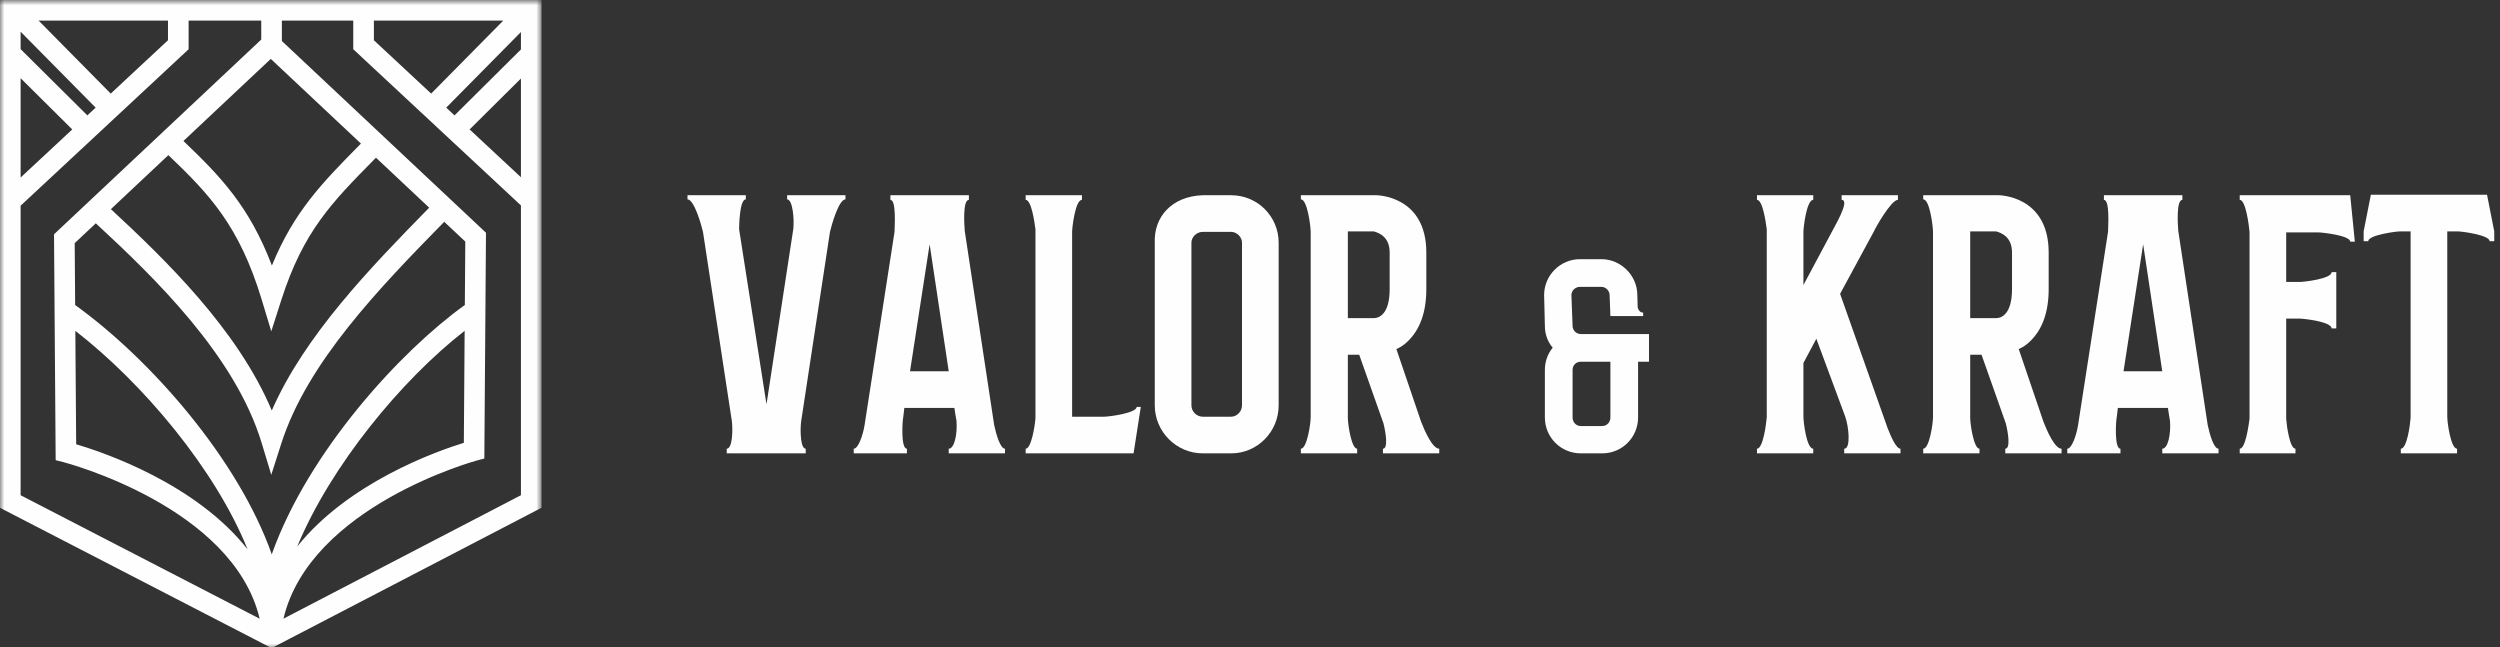 <?xml version="1.0" encoding="UTF-8"?>
<svg width="282px" height="73px" viewBox="0 0 282 73" version="1.1" xmlns="http://www.w3.org/2000/svg" xmlns:xlink="http://www.w3.org/1999/xlink">
    <rect x="0" y="0" width="282" height="73" fill="#333333" stroke="none"/>
    <!-- Generator: Sketch 52.6 (67491) - http://www.bohemiancoding.com/sketch -->
    <title>Group 26</title>
    <desc>Created with Sketch.</desc>
    <defs>
        <polygon id="path-1" points="0 0.897 61.087 0.897 61.087 74 0 74"></polygon>
    </defs>
    <g id="Page-1" stroke="none" stroke-width="1" fill="none" fill-rule="evenodd">
        <g id="01_Valor&amp;Kraft_Homepage_v1" transform="translate(-313, -8134)">
            <g id="Footer" transform="translate(0, 8022)">
                <g id="Group-26" transform="translate(313, 111)">
                    <path d="M83.083,52.139 L81.976,52.139 L81.976,51.616 C82.615,51.616 82.676,49.576 82.558,48.528 L79.296,27.156 C79.12,26.4 78.307,23.488 77.549,23.488 L77.549,23.022 L84.13,23.022 L84.13,23.488 C83.373,23.488 83.373,26.865 83.373,26.865 L86.46,46.607 L89.487,26.808 C89.604,25.817 89.43,23.488 88.789,23.488 L88.789,23.022 L95.368,23.022 L95.368,23.488 C94.611,23.488 93.796,26.4 93.621,27.156 L90.361,48.586 C90.244,49.633 90.302,51.616 90.884,51.616 L90.884,52.139 L83.083,52.139 Z" id="Fill-1" fill="#FEFEFE"></path>
                    <path d="M113.363,51.615 L113.363,52.138 L107.017,52.138 L107.017,51.615 C107.657,51.615 108.007,49.984 107.892,48.47 C107.833,48.237 107.657,47.014 107.657,47.014 L102.01,47.014 L101.892,48.005 C101.775,48.528 101.603,51.615 102.3,51.615 L102.3,52.138 L96.301,52.138 L96.301,51.615 C96.826,51.615 97.351,50.043 97.526,48.936 L100.903,27.156 C100.903,26.692 101.135,23.546 100.438,23.546 L100.438,23.022 L109.29,23.022 L109.29,23.546 C108.59,23.546 108.764,26.282 108.822,27.04 L112.141,48.936 C112.374,50.043 112.842,51.615 113.363,51.615 Z M107.017,42.881 L104.862,28.555 L102.65,42.881 L107.017,42.881 Z" id="Fill-3" fill="#FEFEFE"></path>
                    <path d="M115.696,52.139 L115.696,51.616 C116.337,51.616 116.743,48.994 116.8,48.179 L116.8,26.865 C116.686,25.992 116.337,23.545 115.696,23.545 L115.696,23.022 L122.043,23.022 L122.043,23.545 C121.285,23.545 120.935,26.691 120.935,27.156 L120.935,48.004 L124.549,48.004 C125.073,48.004 128.217,47.597 128.217,46.899 L128.682,46.899 L127.867,52.139 L115.696,52.139 Z" id="Fill-5" fill="#FEFEFE"></path>
                    <path d="M138.873,52.139 L135.672,52.139 C132.702,52.139 130.258,49.693 130.258,46.723 L130.258,28.38 C130.141,25.468 132.177,23.138 135.672,23.022 L138.873,23.022 C141.846,23.022 144.233,25.409 144.233,28.38 L144.233,46.723 C144.233,49.693 141.846,52.139 138.873,52.139 M135.672,48.004 L138.873,48.004 C139.517,48.004 140.099,47.422 140.099,46.723 L140.099,28.38 C140.099,27.739 139.517,27.156 138.873,27.156 L135.672,27.156 C134.975,27.156 134.392,27.739 134.392,28.38 L134.392,46.723 C134.392,47.422 134.975,48.004 135.672,48.004" id="Fill-7" fill="#FEFEFE"></path>
                    <path d="M162.346,51.615 L162.346,52.138 L155.997,52.138 L155.997,51.615 C156.578,51.615 156.347,49.926 156.057,48.761 L153.321,41.017 L152.037,41.017 L152.037,48.121 C152.037,48.879 152.445,51.615 153.088,51.615 L153.088,52.138 L146.739,52.138 L146.739,51.615 C147.438,51.615 147.846,48.761 147.846,48.062 L147.846,27.156 C147.846,26.633 147.495,23.488 146.739,23.488 L146.739,23.022 L155.242,23.022 C155.242,23.022 160.889,23.022 160.889,29.486 L160.889,33.62 C160.889,36.182 160.191,38.162 158.794,39.502 C158.386,39.909 157.919,40.2 157.512,40.375 L160.306,48.587 C160.716,49.635 161.588,51.615 162.346,51.615 Z M155.006,36.882 C155.475,36.882 156.754,36.532 156.754,33.62 L156.754,29.486 C156.754,27.739 155.589,27.272 154.95,27.098 L152.037,27.098 L152.037,36.882 L155.006,36.882 Z" id="Fill-9" fill="#FEFEFE"></path>
                    <path d="M178.311,38.679 L186.006,38.679 L186.006,41.801 L184.775,41.801 L184.775,48.092 C184.775,50.335 182.973,52.138 180.73,52.138 L178.311,52.138 C176.068,52.138 174.262,50.335 174.262,48.092 L174.262,42.725 C174.262,41.801 174.571,40.922 175.144,40.218 C174.571,39.558 174.262,38.679 174.262,37.755 L174.177,34.281 C174.177,32.081 175.978,30.234 178.221,30.234 L180.641,30.234 C182.84,30.234 184.69,32.081 184.69,34.281 L184.733,35.687 C184.82,35.995 184.995,36.26 185.348,36.26 L185.348,36.656 L181.653,36.656 L181.563,34.281 C181.563,33.796 181.124,33.356 180.641,33.356 L178.221,33.356 C177.693,33.356 177.254,33.796 177.254,34.281 L177.387,37.755 C177.387,38.239 177.783,38.679 178.311,38.679 Z M181.653,41.801 L178.311,41.801 C177.783,41.801 177.387,42.197 177.387,42.725 L177.387,48.092 C177.387,48.62 177.783,49.059 178.311,49.059 L180.73,49.059 C181.258,49.059 181.653,48.62 181.653,48.092 L181.653,41.801 Z" id="Fill-11" fill="#FEFEFE"></path>
                    <path d="M198.187,52.139 L198.187,51.616 C198.883,51.616 199.234,48.762 199.291,48.061 L199.291,26.865 C199.176,25.992 198.828,23.545 198.187,23.545 L198.187,23.022 L204.534,23.022 L204.534,23.545 C203.776,23.545 203.426,26.691 203.426,27.156 L203.426,33.154 L206.631,27.156 C206.746,26.865 208.786,23.545 207.736,23.545 L207.736,23.022 L214.084,23.022 L214.084,23.545 C213.328,23.545 211.581,26.632 211.348,27.156 L207.563,34.145 L212.92,49.285 C213.328,50.334 213.91,51.616 214.374,51.616 L214.374,52.139 L208.028,52.139 L208.028,51.616 C208.786,51.616 208.553,49.169 208.146,48.004 L204.883,39.21 L203.426,41.948 L203.426,48.004 C203.426,48.586 203.776,51.616 204.534,51.616 L204.534,52.139 L198.187,52.139 Z" id="Fill-13" fill="#FEFEFE"></path>
                    <path d="M232.544,51.615 L232.544,52.138 L226.197,52.138 L226.197,51.615 C226.78,51.615 226.548,49.926 226.255,48.761 L223.519,41.017 L222.239,41.017 L222.239,48.121 C222.239,48.879 222.646,51.615 223.286,51.615 L223.286,52.138 L216.94,52.138 L216.94,51.615 C217.636,51.615 218.044,48.761 218.044,48.062 L218.044,27.156 C218.044,26.633 217.696,23.488 216.94,23.488 L216.94,23.022 L225.44,23.022 C225.44,23.022 231.09,23.022 231.09,29.486 L231.09,33.62 C231.09,36.182 230.389,38.162 228.992,39.502 C228.585,39.909 228.12,40.2 227.713,40.375 L230.507,48.587 C230.914,49.635 231.786,51.615 232.544,51.615 Z M225.208,36.882 C225.672,36.882 226.956,36.532 226.956,33.62 L226.956,29.486 C226.956,27.739 225.79,27.272 225.15,27.098 L222.239,27.098 L222.239,36.882 L225.208,36.882 Z" id="Fill-15" fill="#FEFEFE"></path>
                    <path d="M250.25,51.615 L250.25,52.138 L243.903,52.138 L243.903,51.615 C244.544,51.615 244.893,49.984 244.775,48.47 C244.718,48.237 244.544,47.014 244.544,47.014 L238.894,47.014 L238.776,48.005 C238.661,48.528 238.486,51.615 239.187,51.615 L239.187,52.138 L233.188,52.138 L233.188,51.615 C233.712,51.615 234.234,50.043 234.409,48.936 L237.786,27.156 C237.786,26.692 238.022,23.546 237.321,23.546 L237.321,23.022 L246.172,23.022 L246.172,23.546 C245.476,23.546 245.65,26.282 245.708,27.04 L249.027,48.936 C249.26,50.043 249.725,51.615 250.25,51.615 Z M243.903,42.881 L241.748,28.555 L239.534,42.881 L243.903,42.881 Z" id="Fill-17" fill="#FEFEFE"></path>
                    <path d="M265.104,23.022 L265.625,28.263 L265.104,28.263 C265.104,27.563 261.959,27.215 261.492,27.215 L257.882,27.215 L257.882,32.805 L259.394,32.805 C259.862,32.805 263.006,32.455 263.006,31.699 L263.532,31.699 L263.532,38.045 L263.006,38.045 C263.006,37.29 259.862,36.939 259.394,36.939 L257.882,36.939 L257.882,48.237 C257.939,49.053 258.29,51.615 258.93,51.615 L258.93,52.138 L252.641,52.138 L252.641,51.615 C253.28,51.615 253.63,49.111 253.748,48.237 L253.748,27.156 C253.688,26.516 253.34,23.545 252.641,23.545 L252.641,23.022 L265.104,23.022 Z" id="Fill-19" fill="#FEFEFE"></path>
                    <path d="M267.141,28.205 L266.62,28.205 L266.62,27.099 L267.434,22.965 L280.537,22.965 L281.351,27.099 L281.351,28.205 L280.827,28.205 C280.827,27.507 277.682,27.099 277.217,27.099 L276.053,27.099 L276.053,48.005 C276.053,48.704 276.459,51.615 277.157,51.615 L277.157,52.139 L270.811,52.139 L270.811,51.615 C271.511,51.615 271.858,48.936 271.917,48.121 L271.917,27.099 L270.753,27.099 C270.286,27.099 267.141,27.507 267.141,28.205" id="Fill-21" fill="#FEFEFE"></path>
                    <g id="Group-25" transform="translate(0, 0.103)">
                        <mask id="mask-2" fill="white">
                            <use xlink:href="#path-1"></use>
                        </mask>
                        <g id="Clip-24"></g>
                        <path d="M58.761,0.897 L2.326,0.897 L-0,0.897 L-0,3.224 L-0,56.759 L-0,58.175 L1.259,58.826 L29.565,73.448 L30.635,74.001 L31.705,73.445 L59.834,58.824 L61.087,58.171 L61.087,56.759 L61.087,3.224 L61.087,0.897 L58.761,0.897 Z M42.175,3.224 L56.765,3.224 L48.633,11.454 L42.175,5.438 L42.175,3.224 Z M52.433,35.301 C45.272,40.427 34.804,51.755 30.654,63.425 C26.895,52.74 17.032,41.46 8.477,35.304 L8.426,28.323 L10.808,26.085 C17.378,32.17 26.526,40.976 29.52,50.88 L30.6,54.455 L31.739,50.899 C34.666,41.774 42.81,33.362 50.109,25.916 L52.486,28.148 L52.433,35.301 Z M52.411,38.213 L52.321,50.847 C49.305,51.774 39.329,55.29 33.526,62.543 C37.34,53.369 45.323,43.731 52.411,38.213 Z M27.924,62.853 C22.073,55.438 11.698,51.923 8.592,51.012 L8.498,38.216 C16.103,44.108 24.281,53.818 27.924,62.853 Z M30.658,47.203 C26.8,38.045 18.599,30.134 12.507,24.488 L18.992,18.395 C23.608,22.799 26.998,26.36 29.52,34.699 L30.6,38.272 L31.739,34.717 C34.218,26.993 37.408,23.756 42.239,18.859 L42.41,18.684 L48.412,24.323 C41.723,31.148 34.345,38.768 30.658,47.203 Z M40.582,17.225 C36.372,21.497 33.169,24.745 30.669,30.85 C28.133,24.184 24.897,20.816 20.691,16.8 L30.545,7.541 L40.714,17.091 L40.582,17.225 Z M18.948,3.224 L18.948,5.438 L12.49,11.454 L4.358,3.224 L18.948,3.224 Z M2.326,4.474 L10.789,13.039 L9.853,13.911 L2.326,6.44 L2.326,4.474 Z M2.326,9.718 L8.15,15.498 L2.326,20.921 L2.326,9.718 Z M2.326,56.759 L2.326,24.1 L21.276,6.451 L21.276,3.224 L29.468,3.224 L29.468,5.358 L6.094,27.324 L6.279,52.804 L7.15,53.025 C7.345,53.075 26.283,58.035 29.292,70.689 L2.326,56.759 Z M58.761,56.759 L31.973,70.683 C34.971,58.016 53.584,52.897 53.777,52.847 L54.633,52.617 L54.819,27.148 L31.795,5.525 L31.795,3.224 L39.847,3.224 L39.847,6.451 L58.761,24.067 L58.761,56.759 Z M58.761,20.888 L52.973,15.498 L58.761,9.753 L58.761,20.888 Z M58.761,6.475 L51.27,13.911 L50.334,13.039 L58.761,4.51 L58.761,6.475 Z" id="Fill-23" fill="#FEFEFE" mask="url(#mask-2)"></path>
                    </g>
                </g>
            </g>
        </g>
    </g>
</svg>